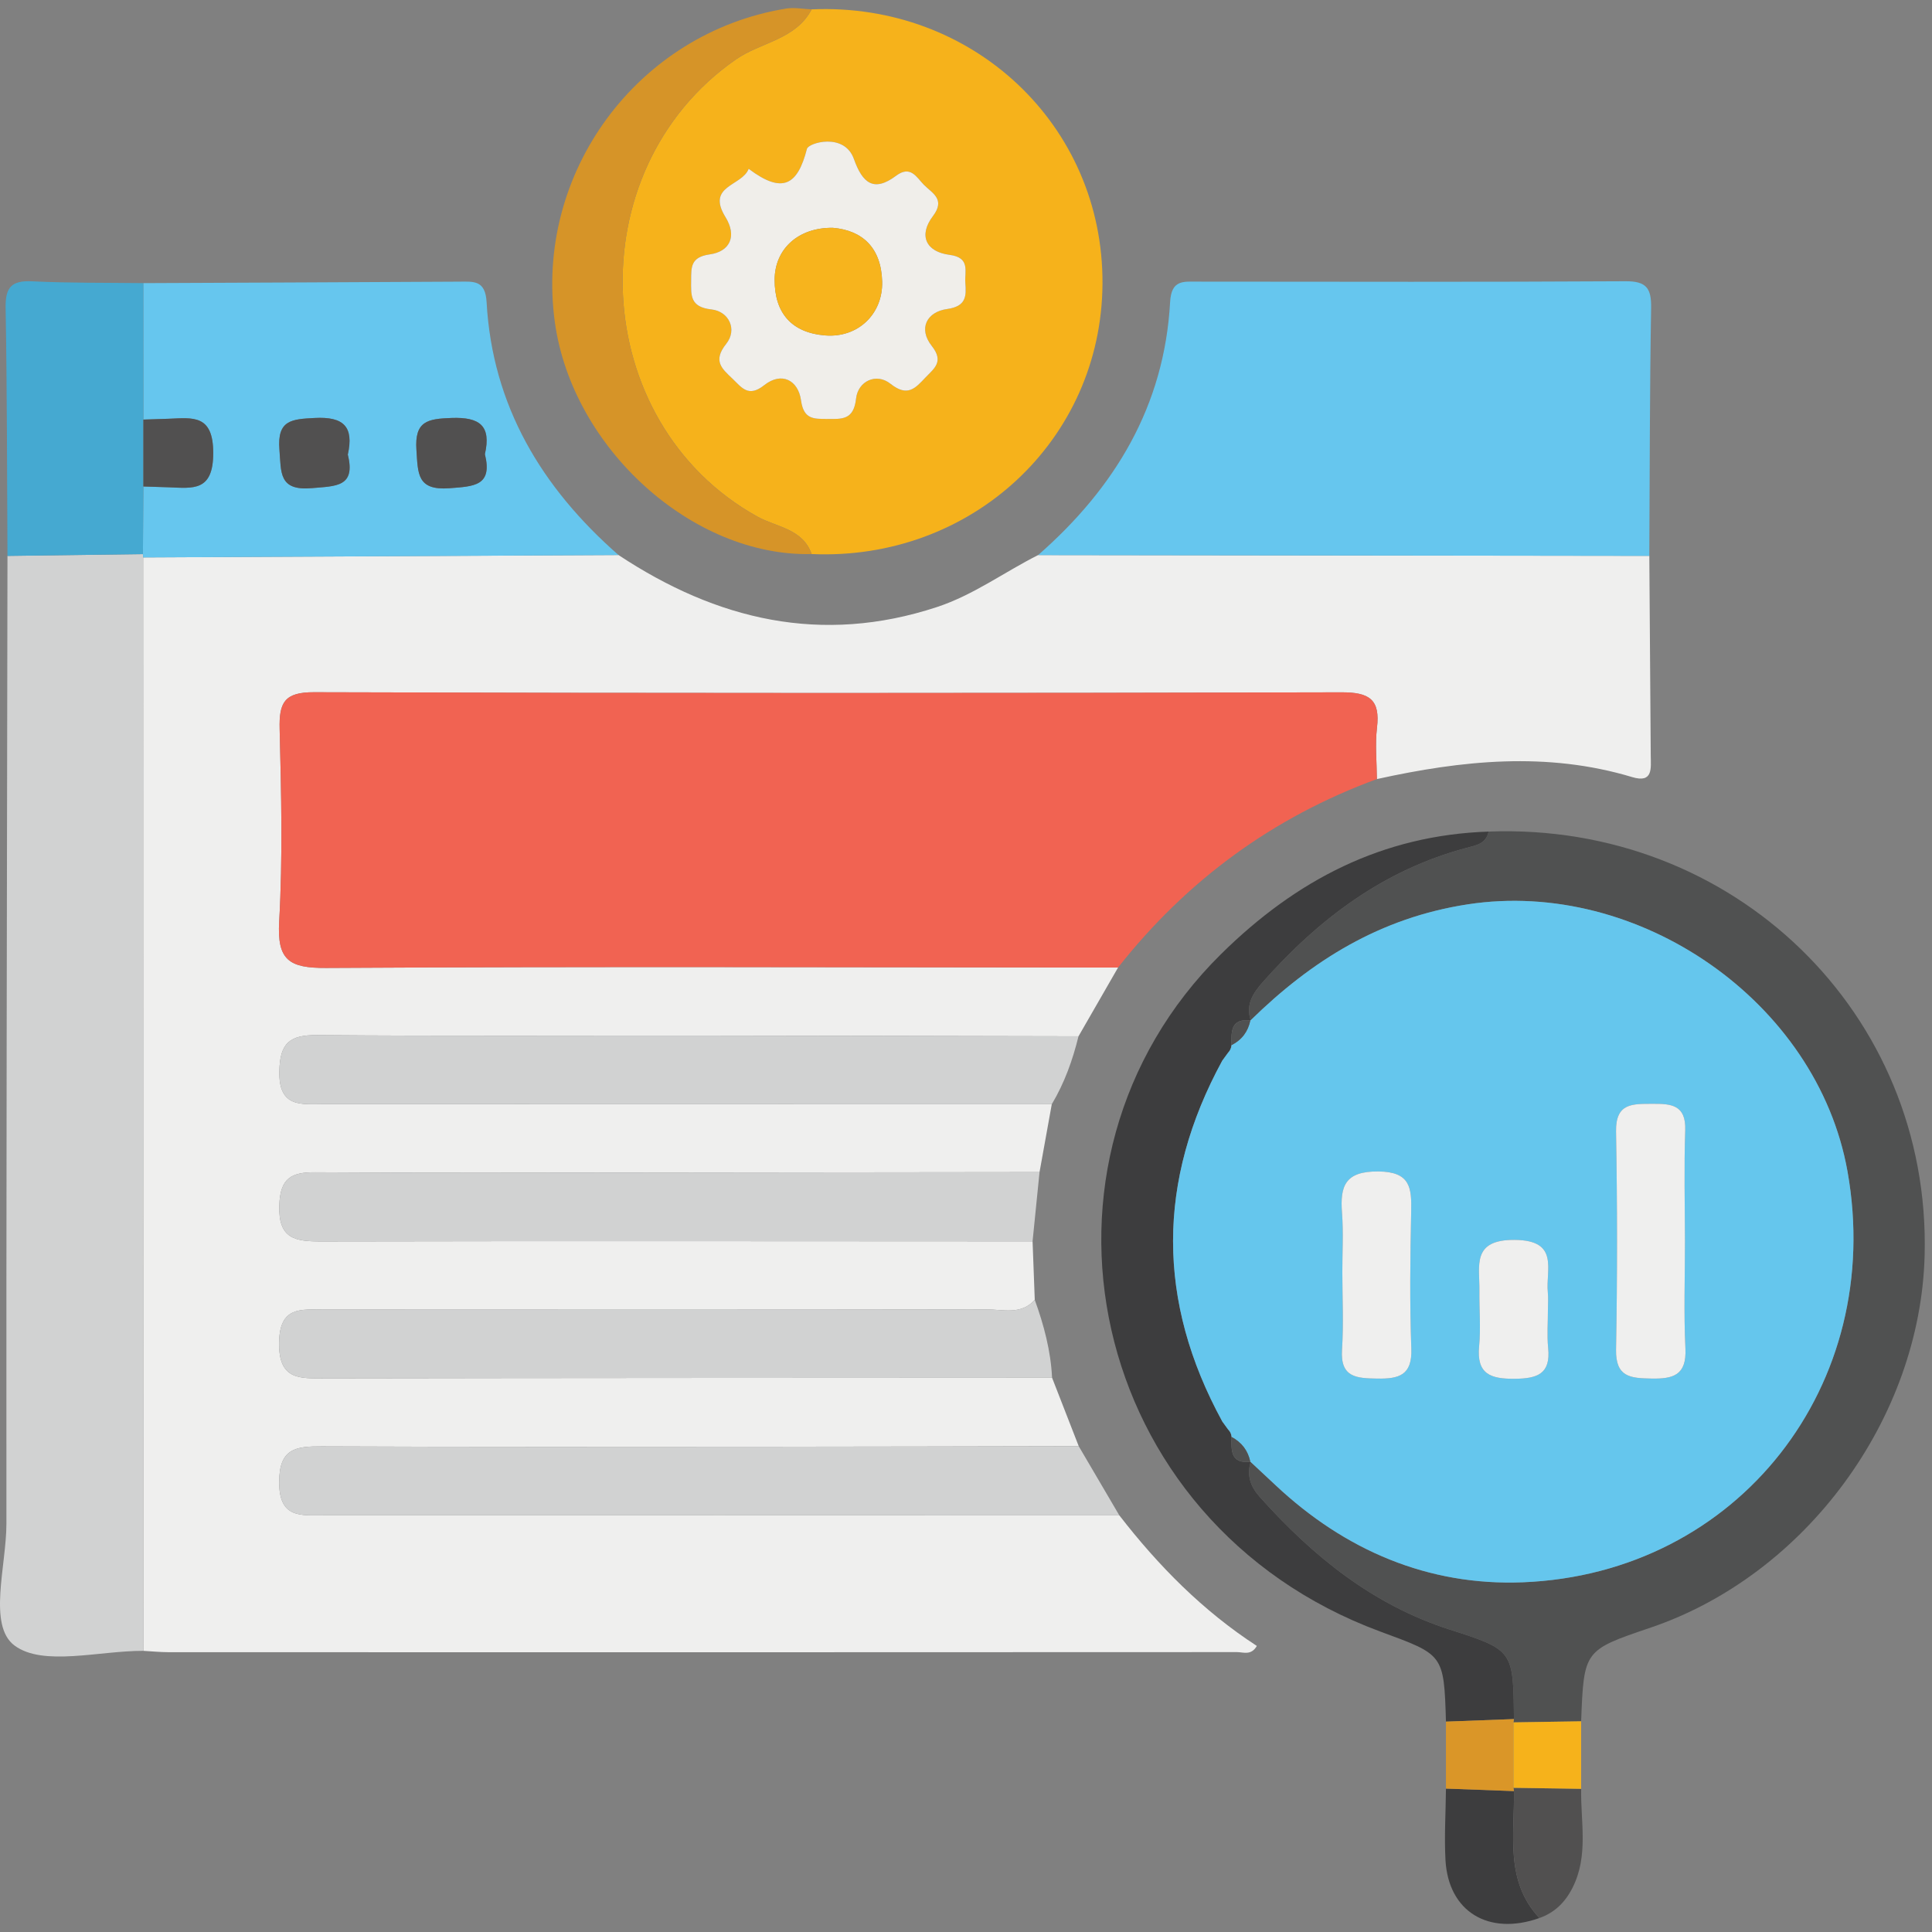 <?xml version="1.0" encoding="utf-8"?>
<!-- Generator: Adobe Illustrator 16.0.0, SVG Export Plug-In . SVG Version: 6.00 Build 0)  -->
<!DOCTYPE svg PUBLIC "-//W3C//DTD SVG 1.1//EN" "http://www.w3.org/Graphics/SVG/1.1/DTD/svg11.dtd">
<svg version="1.1" id="Layer_1" xmlns="http://www.w3.org/2000/svg" xmlns:xlink="http://www.w3.org/1999/xlink" x="0px" y="0px"
	 width="450px" height="450px" viewBox="0 0 450 450" enable-background="new 0 0 450 450" xml:space="preserve">
<rect x="0" y="0" width="450" height="450" fill="#808080" stroke="none"/>
<g>
	<path fill-rule="evenodd" clip-rule="evenodd" fill="#EFEFEE" d="M245.049,320.905c2.07,5.313,4.139,10.624,6.209,15.941
		c-23.91,0.045-47.813,0.111-71.716,0.122c-34.859,0.017-69.722,0.077-104.583-0.077c-6.051-0.028-9.935,0.453-9.935,8.316
		c-0.003,8.454,4.938,7.74,10.43,7.74c61.753-0.027,123.504,0,185.26,0.012c9.113,11.764,19.467,22.254,32.025,30.41
		c-1.32,2.308-3.164,1.438-4.596,1.438c-82.944,0.05-165.881,0.039-248.821,0.022c-1.984,0-3.964-0.205-5.945-0.315
		c-0.011-84.891-0.022-169.787-0.036-254.678c36.907-0.188,73.813-0.376,110.72-0.559c22.899,15.155,47.276,20.96,74.153,12.123
		c8.543-2.811,15.688-8.145,23.583-12.112c47.459,0.061,94.91,0.122,142.361,0.183c0.111,15.493,0.232,30.98,0.332,46.474
		c0.012,2.899,0.631,6.552-4.314,5.058c-19.887-5.987-39.686-3.901-59.471,0.459c-0.023-3.989-0.443-8.028,0.021-11.957
		c0.797-6.629-1.838-8.267-8.277-8.25c-79.76,0.21-159.526,0.227-239.288-0.022c-6.933-0.027-8.181,2.424-8.026,8.561
		c0.376,14.95,0.739,29.945-0.108,44.852c-0.512,8.997,2.302,10.856,10.942,10.807c61.479-0.359,122.967-0.133,184.448-0.089
		c-3.072,5.334-6.143,10.674-9.213,16.008c-29.227-0.056-58.451-0.133-87.675-0.16c-29.891-0.028-59.784,0.133-89.671-0.116
		c-6.355-0.05-8.671,1.809-8.792,8.449c-0.158,8.576,5.168,7.625,10.535,7.625c56.458,0,112.919,0.016,169.377,0.033
		c-0.951,5.272-1.896,10.54-2.85,15.808c-30.587,0.039-61.177,0.078-91.765,0.105c-25.605,0.017-51.207,0.116-76.807-0.072
		c-5.693-0.044-8.297,1.328-8.502,7.725c-0.249,7.847,3.749,8.399,9.869,8.383c55.197-0.116,110.391-0.038,165.584-0.022
		c0.166,4.543,0.338,9.08,0.51,13.623c-3.17,3.597-7.432,2.219-11.238,2.23c-51.423,0.082-102.843,0.066-154.263,0.033
		c-5.428,0-10.38-0.797-10.511,7.674c-0.135,8.881,4.903,8.361,10.859,8.35C132.26,320.938,188.654,320.938,245.049,320.905z"/>
	<path fill-rule="evenodd" clip-rule="evenodd" fill="#F16352" d="M260.416,225.363c-61.481-0.044-122.969-0.271-184.448,0.089
		c-8.64,0.05-11.454-1.81-10.942-10.807c0.847-14.906,0.484-29.901,0.108-44.852c-0.155-6.137,1.093-8.588,8.026-8.561
		c79.761,0.249,159.528,0.232,239.288,0.022c6.439-0.017,9.074,1.621,8.277,8.25c-0.465,3.929-0.045,7.968-0.021,11.957
		C296.445,190.377,276.389,205.073,260.416,225.363z"/>
	<path fill-rule="evenodd" clip-rule="evenodd" fill="#D1D2D2" d="M33.343,129.838c0.011,84.891,0.022,169.787,0.033,254.678
		c-10.259-0.044-23.306,3.696-29.965-1.218c-6.327-4.67-1.912-18.586-1.917-28.401C1.438,279.755,1.626,204.62,1.74,129.484
		c10.516-0.138,21.032-0.282,31.547-0.42L33.343,129.838z"/>
	<path fill-rule="evenodd" clip-rule="evenodd" fill="#F6B21B" d="M189.044,2.181c37.579-1.66,67.979,27.024,67.747,63.931
		c-0.221,36.408-30.549,64.578-67.747,62.935c-2.078-5.909-8.156-6.247-12.563-8.682c-39.679-21.939-42.334-80.646-5.063-106.525
		C177.217,9.806,185.337,9.264,189.044,2.181z M174.381,39.32c-1.543,4.067-9.962,3.856-5.403,11.243
		c2.747,4.46,1.021,8.04-3.674,8.688c-4.459,0.62-4.31,2.977-4.324,6.075c-0.014,3.414-0.326,6.192,4.736,6.745
		c4.059,0.442,6.092,4.681,3.434,8.012c-3.207,4.011-0.985,5.788,1.48,8.139c2.139,2.042,3.671,4.427,7.359,1.5
		c4.075-3.237,7.938-1.167,8.587,3.536c0.617,4.46,2.977,4.305,6.076,4.321c3.417,0.017,6.189,0.315,6.742-4.742
		c0.442-4.05,4.698-6.092,8.018-3.453c4,3.176,5.783,1.029,8.15-1.455c2.053-2.152,4.361-3.691,1.461-7.359
		c-3.209-4.072-1.129-7.945,3.569-8.593c4.46-0.62,4.504-2.994,4.255-6.081c-0.21-2.656,1.262-5.91-3.696-6.541
		c-5.434-0.697-7.304-4.476-3.84-9.042c2.972-3.923-0.21-5.339-2.108-7.259c-1.688-1.709-3.093-4.665-6.485-2.12
		c-5.207,3.907-7.829,1.71-9.821-3.89c-2.219-6.252-10.583-3.801-10.947-2.374C185.777,43.127,182.286,45.274,174.381,39.32z"/>
	<path fill-rule="evenodd" clip-rule="evenodd" fill="#66C6EE" d="M384.156,129.473c-47.451-0.061-94.902-0.122-142.361-0.183
		c17.9-15.664,29.416-34.754,30.748-58.951c0.289-5.223,3.094-4.742,6.453-4.742c33.186,0.022,66.373,0.11,99.561-0.089
		c4.926-0.033,6.098,1.599,6.021,6.242C384.246,90.989,384.268,110.229,384.156,129.473z"/>
	<path fill-rule="evenodd" clip-rule="evenodd" fill="#505151" d="M346.73,193.691c57.113-2.186,102.973,42.346,101.557,98.624
		c-0.963,38.162-27.766,74.571-63.887,86.811c-15.482,5.246-15.482,5.246-16.123,21.796c-5.246,0.083-10.502,0.165-15.76,0.249
		l0.111-0.764c-0.154-15.875-0.088-16.091-14.795-20.794c-18.027-5.761-32.006-17.098-44.367-30.903
		c-2.199-2.462-3.111-5.019-2.166-8.194c1.924,1.792,3.85,3.585,5.775,5.39c16.189,15.216,35.633,23.505,57.6,22.642
		c50.197-1.981,84.504-46.042,75.639-95.73c-7.07-39.567-48.703-68.285-88.465-62.177c-20.385,3.132-36.33,13.069-50.549,27.002
		c-1.156-3.646,0.477-6.236,2.842-8.908c13.025-14.702,28.176-26.139,47.465-31.246C343.986,196.851,346.145,196.497,346.73,193.691
		z"/>
	<path fill-rule="evenodd" clip-rule="evenodd" fill="#66C6EE" d="M144.06,129.279c-36.907,0.183-73.813,0.371-110.72,0.559
		c0.003,0-0.053-0.774-0.053-0.774c0.036-5.251,0.072-10.502,0.105-15.753c1.964,0.061,3.926,0.11,5.887,0.188
		c5.636,0.216,10.389,1.051,10.386-7.979s-4.739-8.211-10.383-7.984c-1.962,0.077-3.926,0.127-5.888,0.193
		c-0.008-10.596-0.014-21.192-0.022-31.782c24.523-0.111,49.043-0.205,73.567-0.343c3.408-0.022,6.109-0.387,6.399,4.786
		C114.681,94.553,126.201,113.62,144.06,129.279z M81.011,105.891c1.438-6.496-0.927-8.887-7.702-8.538
		c-5.34,0.276-8.781,0.454-8.225,7.348c0.426,5.306-0.221,9.689,7.581,8.992C78.187,113.2,82.906,113.487,81.011,105.891z
		 M112.943,105.785c1.514-6.646-1.211-8.676-7.805-8.433c-5.494,0.199-8.607,0.691-8.145,7.448c0.374,5.461,0.083,9.495,7.697,8.914
		C110.384,113.283,114.781,113.211,112.943,105.785z"/>
	<path fill-rule="evenodd" clip-rule="evenodd" fill="#3D3D3E" d="M346.73,193.691c-0.586,2.806-2.744,3.159-5.123,3.796
		c-19.289,5.107-34.439,16.544-47.465,31.246c-2.365,2.672-3.998,5.262-2.842,8.908l-0.07,0.045
		c-4.639-0.504-4.439,2.678-4.383,5.748c-0.066,0.687-0.338,1.284-0.82,1.782c-0.441,0.608-0.891,1.218-1.338,1.831
		c-15.256,28.016-15.305,56.035,0.012,84.05c0.447,0.62,0.896,1.234,1.344,1.849c0.492,0.48,0.764,1.063,0.818,1.748
		c-0.072,3.082-0.293,6.274,4.367,5.782l0.07,0.039c-0.945,3.176-0.033,5.732,2.166,8.194c12.361,13.806,26.34,25.143,44.367,30.903
		c14.707,4.703,14.641,4.919,14.795,20.794c-5.279,0.199-10.557,0.393-15.836,0.592c-0.465-15.863-0.586-15.537-15.35-20.998
		c-68.549-25.359-86.016-109.447-37.008-157.803C301.922,204.946,321.996,194.521,346.73,193.691z"/>
	<path fill-rule="evenodd" clip-rule="evenodd" fill="#D1D2D2" d="M260.713,352.96c-61.755-0.012-123.506-0.039-185.26-0.012
		c-5.492,0-10.433,0.714-10.43-7.74c0-7.863,3.884-8.345,9.935-8.316c34.862,0.154,69.724,0.094,104.583,0.077
		c23.903-0.011,47.806-0.077,71.716-0.122C254.406,342.22,257.561,347.587,260.713,352.96z"/>
	<path fill-rule="evenodd" clip-rule="evenodd" fill="#D1D2D2" d="M244.977,257.202c-56.458-0.018-112.918-0.033-169.377-0.033
		c-5.367,0-10.693,0.951-10.535-7.625c0.122-6.641,2.438-8.499,8.792-8.449c29.888,0.249,59.781,0.088,89.671,0.116
		c29.224,0.027,58.448,0.104,87.675,0.16C249.842,246.927,247.926,252.271,244.977,257.202z"/>
	<path fill-rule="evenodd" clip-rule="evenodd" fill="#D1D2D2" d="M245.049,320.905c-56.395,0.033-112.789,0.033-169.186,0.133
		c-5.957,0.012-10.995,0.531-10.859-8.35c0.13-8.471,5.083-7.674,10.511-7.674c51.42,0.033,102.84,0.049,154.263-0.033
		c3.807-0.012,8.068,1.366,11.238-2.23C243.141,308.628,244.744,314.626,245.049,320.905z"/>
	<path fill-rule="evenodd" clip-rule="evenodd" fill="#D1D2D2" d="M240.506,289.128c-55.193-0.016-110.387-0.094-165.584,0.022
		c-6.12,0.017-10.117-0.536-9.869-8.383c0.205-6.396,2.809-7.769,8.502-7.725c25.6,0.188,51.202,0.089,76.807,0.072
		c30.588-0.027,61.178-0.066,91.765-0.105C241.592,278.383,241.049,283.756,240.506,289.128z"/>
	<path fill-rule="evenodd" clip-rule="evenodd" fill="#D69428" d="M189.044,2.181c-3.707,7.083-11.827,7.625-17.626,11.659
		c-37.271,25.879-34.616,84.586,5.063,106.525c4.407,2.435,10.485,2.772,12.563,8.682c-27.705,0.675-55.728-24.606-59.803-53.966
		C124.414,40.3,148.445,7.643,183.116,1.993C185.03,1.684,187.064,2.104,189.044,2.181z"/>
	<path fill-rule="evenodd" clip-rule="evenodd" fill="#45A9D1" d="M33.373,65.946c0.008,10.59,0.014,21.187,0.022,31.782
		c0,5.19-0.002,10.386-0.002,15.582c-0.033,5.251-0.069,10.502-0.105,15.753c-10.516,0.139-21.032,0.282-31.547,0.42
		c-0.113-19.267-0.091-38.528-0.432-57.789c-0.083-4.781,1.38-6.402,6.175-6.17C16.098,65.946,24.741,65.835,33.373,65.946z"/>
	<path fill-rule="evenodd" clip-rule="evenodd" fill="#3D3D3E" d="M358.561,446.747c-11.842,4.189-21.203-1.471-21.879-13.484
		c-0.299-5.538,0.057-11.11,0.111-16.666c5.279,0.194,10.557,0.388,15.836,0.582C352.795,427.397,350.482,438.116,358.561,446.747z"
		/>
	<path fill-rule="evenodd" clip-rule="evenodd" fill="#515050" d="M358.561,446.747c-8.078-8.631-5.766-19.35-5.932-29.568
		l-0.111-0.764c5.246,0.077,10.502,0.16,15.76,0.243c-0.133,7.724,1.77,15.598-2.014,23.052
		C364.547,443.102,362.113,445.48,358.561,446.747z"/>
	<path fill-rule="evenodd" clip-rule="evenodd" fill="#DA9628" d="M352.629,417.179c-5.279-0.194-10.557-0.388-15.836-0.582
		c0-5.201,0-10.402,0-15.598c5.279-0.199,10.557-0.393,15.836-0.592l-0.111,0.764c0,5.079,0,10.164,0,15.244L352.629,417.179z"/>
	<path fill-rule="evenodd" clip-rule="evenodd" fill="#F6B21B" d="M352.518,416.415c0-5.08,0-10.165,0-15.244
		c5.258-0.084,10.514-0.166,15.76-0.249c0,5.239,0,10.485,0,15.73C363.02,416.575,357.764,416.492,352.518,416.415z"/>
	<path fill-rule="evenodd" clip-rule="evenodd" fill="#F0EEEA" d="M174.381,39.32c7.904,5.954,11.396,3.807,13.568-4.648
		c0.365-1.428,8.729-3.879,10.947,2.374c1.992,5.6,4.615,7.796,9.821,3.89c3.392-2.545,4.797,0.41,6.485,2.12
		c1.898,1.92,5.08,3.336,2.108,7.259c-3.464,4.565-1.594,8.344,3.84,9.042c4.958,0.631,3.486,3.884,3.696,6.541
		c0.249,3.087,0.205,5.461-4.255,6.081c-4.698,0.647-6.778,4.521-3.569,8.593c2.9,3.668,0.592,5.207-1.461,7.359
		c-2.367,2.484-4.149,4.631-8.15,1.455c-3.32-2.64-7.575-0.598-8.018,3.453c-0.553,5.057-3.326,4.758-6.742,4.742
		c-3.099-0.017-5.458,0.139-6.076-4.321c-0.65-4.703-4.512-6.772-8.587-3.536c-3.688,2.927-5.221,0.542-7.359-1.5
		c-2.465-2.352-4.687-4.128-1.48-8.139c2.659-3.331,0.625-7.57-3.434-8.012c-5.063-0.553-4.75-3.331-4.736-6.745
		c0.014-3.099-0.135-5.456,4.324-6.075c4.695-0.647,6.421-4.228,3.674-8.688C164.419,43.177,172.838,43.387,174.381,39.32z
		 M194.016,53.064c-8.059-0.127-13.564,4.919-13.589,12.079c-0.022,7.769,3.961,12.373,11.797,12.986
		c7.586,0.598,13.435-4.969,13.247-12.538C205.265,57.74,200.916,53.662,194.016,53.064z"/>
	<path fill-rule="evenodd" clip-rule="evenodd" fill="#65C6ED" d="M284.701,331.098c-15.316-28.015-15.268-56.034-0.012-84.05
		c0.447-0.613,0.896-1.223,1.338-1.831c0.482-0.498,0.754-1.096,0.82-1.782c2.379-1.211,3.84-3.131,4.383-5.748l0.07-0.045
		c14.219-13.933,30.164-23.87,50.549-27.002c39.762-6.108,81.395,22.609,88.465,62.177c8.865,49.688-25.441,93.749-75.639,95.73
		c-21.967,0.863-41.41-7.426-57.6-22.642c-1.926-1.805-3.852-3.598-5.775-5.39l-0.07-0.039c-0.549-2.606-2.016-4.531-4.367-5.782
		c-0.055-0.686-0.326-1.268-0.818-1.748C285.598,332.332,285.148,331.718,284.701,331.098z M392.445,289.189
		c0-8.644-0.221-17.286,0.078-25.918c0.211-5.959-3.287-6.202-7.67-6.169c-4.559,0.033-8.553-0.261-8.443,6.43
		c0.299,16.947,0.311,33.901,0,50.844c-0.109,6.469,3.465,6.618,8.223,6.718c5.08,0.1,8.234-0.769,7.936-6.983
		C392.158,305.822,392.469,297.5,392.445,289.189z M312.668,296.443c0,5.981,0.299,11.985-0.088,17.944
		c-0.422,6.49,3.418,6.629,8.189,6.712c5.045,0.083,8.188-0.736,7.955-6.967c-0.387-10.624-0.266-21.28-0.033-31.91
		c0.123-5.583-0.176-9.312-7.68-9.367c-7.658-0.056-8.92,3.314-8.432,9.628C312.934,287.114,312.646,291.79,312.668,296.443z
		 M360.541,305.015c0-1.328,0.111-2.673-0.021-3.99c-0.531-5.284,2.789-12.15-7.736-12.229c-10.08-0.082-8.123,6.093-8.199,11.792
		c-0.057,4.315,0.342,8.676-0.066,12.953c-0.643,6.596,2.744,7.652,8.332,7.603c5.225-0.05,8.367-1.123,7.748-7.166
		C360.299,311.023,360.553,308.002,360.541,305.015z"/>
	<path fill-rule="evenodd" clip-rule="evenodd" fill="#515050" d="M33.393,113.311c0-5.196,0.002-10.392,0.002-15.582
		c1.962-0.066,3.926-0.116,5.888-0.193c5.644-0.227,10.38-1.046,10.383,7.984s-4.75,8.195-10.386,7.979
		C37.318,113.421,35.357,113.371,33.393,113.311z"/>
	<path fill-rule="evenodd" clip-rule="evenodd" fill="#515050" d="M81.011,105.891c1.895,7.597-2.825,7.309-8.347,7.802
		c-7.802,0.697-7.155-3.686-7.581-8.992c-0.556-6.894,2.885-7.072,8.225-7.348C80.084,97.004,82.45,99.395,81.011,105.891z"/>
	<path fill-rule="evenodd" clip-rule="evenodd" fill="#515050" d="M112.943,105.785c1.837,7.426-2.559,7.498-8.252,7.929
		c-7.614,0.581-7.323-3.453-7.697-8.914c-0.462-6.756,2.65-7.249,8.145-7.448C111.732,97.109,114.457,99.14,112.943,105.785z"/>
	<path fill-rule="evenodd" clip-rule="evenodd" fill="#505151" d="M291.23,237.687c-0.543,2.617-2.004,4.537-4.383,5.748
		C286.791,240.364,286.592,237.183,291.23,237.687z"/>
	<path fill-rule="evenodd" clip-rule="evenodd" fill="#505151" d="M286.863,334.694c2.352,1.251,3.818,3.176,4.367,5.782
		C286.57,340.969,286.791,337.776,286.863,334.694z"/>
	<path fill-rule="evenodd" clip-rule="evenodd" fill="#505151" d="M286.027,245.217c-0.441,0.608-0.891,1.218-1.338,1.831
		C285.137,246.435,285.586,245.825,286.027,245.217z"/>
	<path fill-rule="evenodd" clip-rule="evenodd" fill="#505151" d="M284.701,331.098c0.447,0.62,0.896,1.234,1.344,1.849
		C285.598,332.332,285.148,331.718,284.701,331.098z"/>
	<path fill-rule="evenodd" clip-rule="evenodd" fill="#F7B41D" d="M194.016,53.064c6.9,0.598,11.249,4.676,11.454,12.527
		c0.188,7.569-5.661,13.136-13.247,12.538c-7.835-0.614-11.819-5.218-11.797-12.986C180.452,57.983,185.957,52.938,194.016,53.064z"
		/>
	<path fill-rule="evenodd" clip-rule="evenodd" fill="#EFEFEE" d="M392.457,289.189c0.012,8.311-0.299,16.633,0.111,24.921
		c0.299,6.215-2.855,7.083-7.936,6.983c-4.758-0.1-8.332-0.249-8.223-6.718c0.311-16.942,0.299-33.896,0-50.844
		c-0.109-6.69,3.885-6.396,8.443-6.43c4.383-0.033,7.881,0.21,7.67,6.169C392.225,271.903,392.445,280.546,392.457,289.189z"/>
	<path fill-rule="evenodd" clip-rule="evenodd" fill="#EFEFEE" d="M312.656,296.443c-0.01-4.653,0.277-9.329-0.076-13.96
		c-0.488-6.313,0.773-9.684,8.432-9.628c7.504,0.056,7.803,3.784,7.68,9.367c-0.232,10.63-0.354,21.286,0.033,31.91
		c0.232,6.23-2.91,7.05-7.955,6.967c-4.771-0.083-8.611-0.222-8.189-6.712C312.967,308.429,312.668,302.425,312.656,296.443z"/>
	<path fill-rule="evenodd" clip-rule="evenodd" fill="#EFEFEE" d="M360.541,305.015c0.012,2.987-0.242,6.009,0.057,8.963
		c0.619,6.043-2.523,7.116-7.748,7.166c-5.588,0.05-8.975-1.007-8.332-7.603c0.408-4.277,0.01-8.638,0.066-12.953
		c0.076-5.699-1.881-11.874,8.199-11.792c10.525,0.078,7.205,6.944,7.736,12.229C360.652,302.342,360.541,303.687,360.541,305.015z"
		/>
</g>
</svg>
